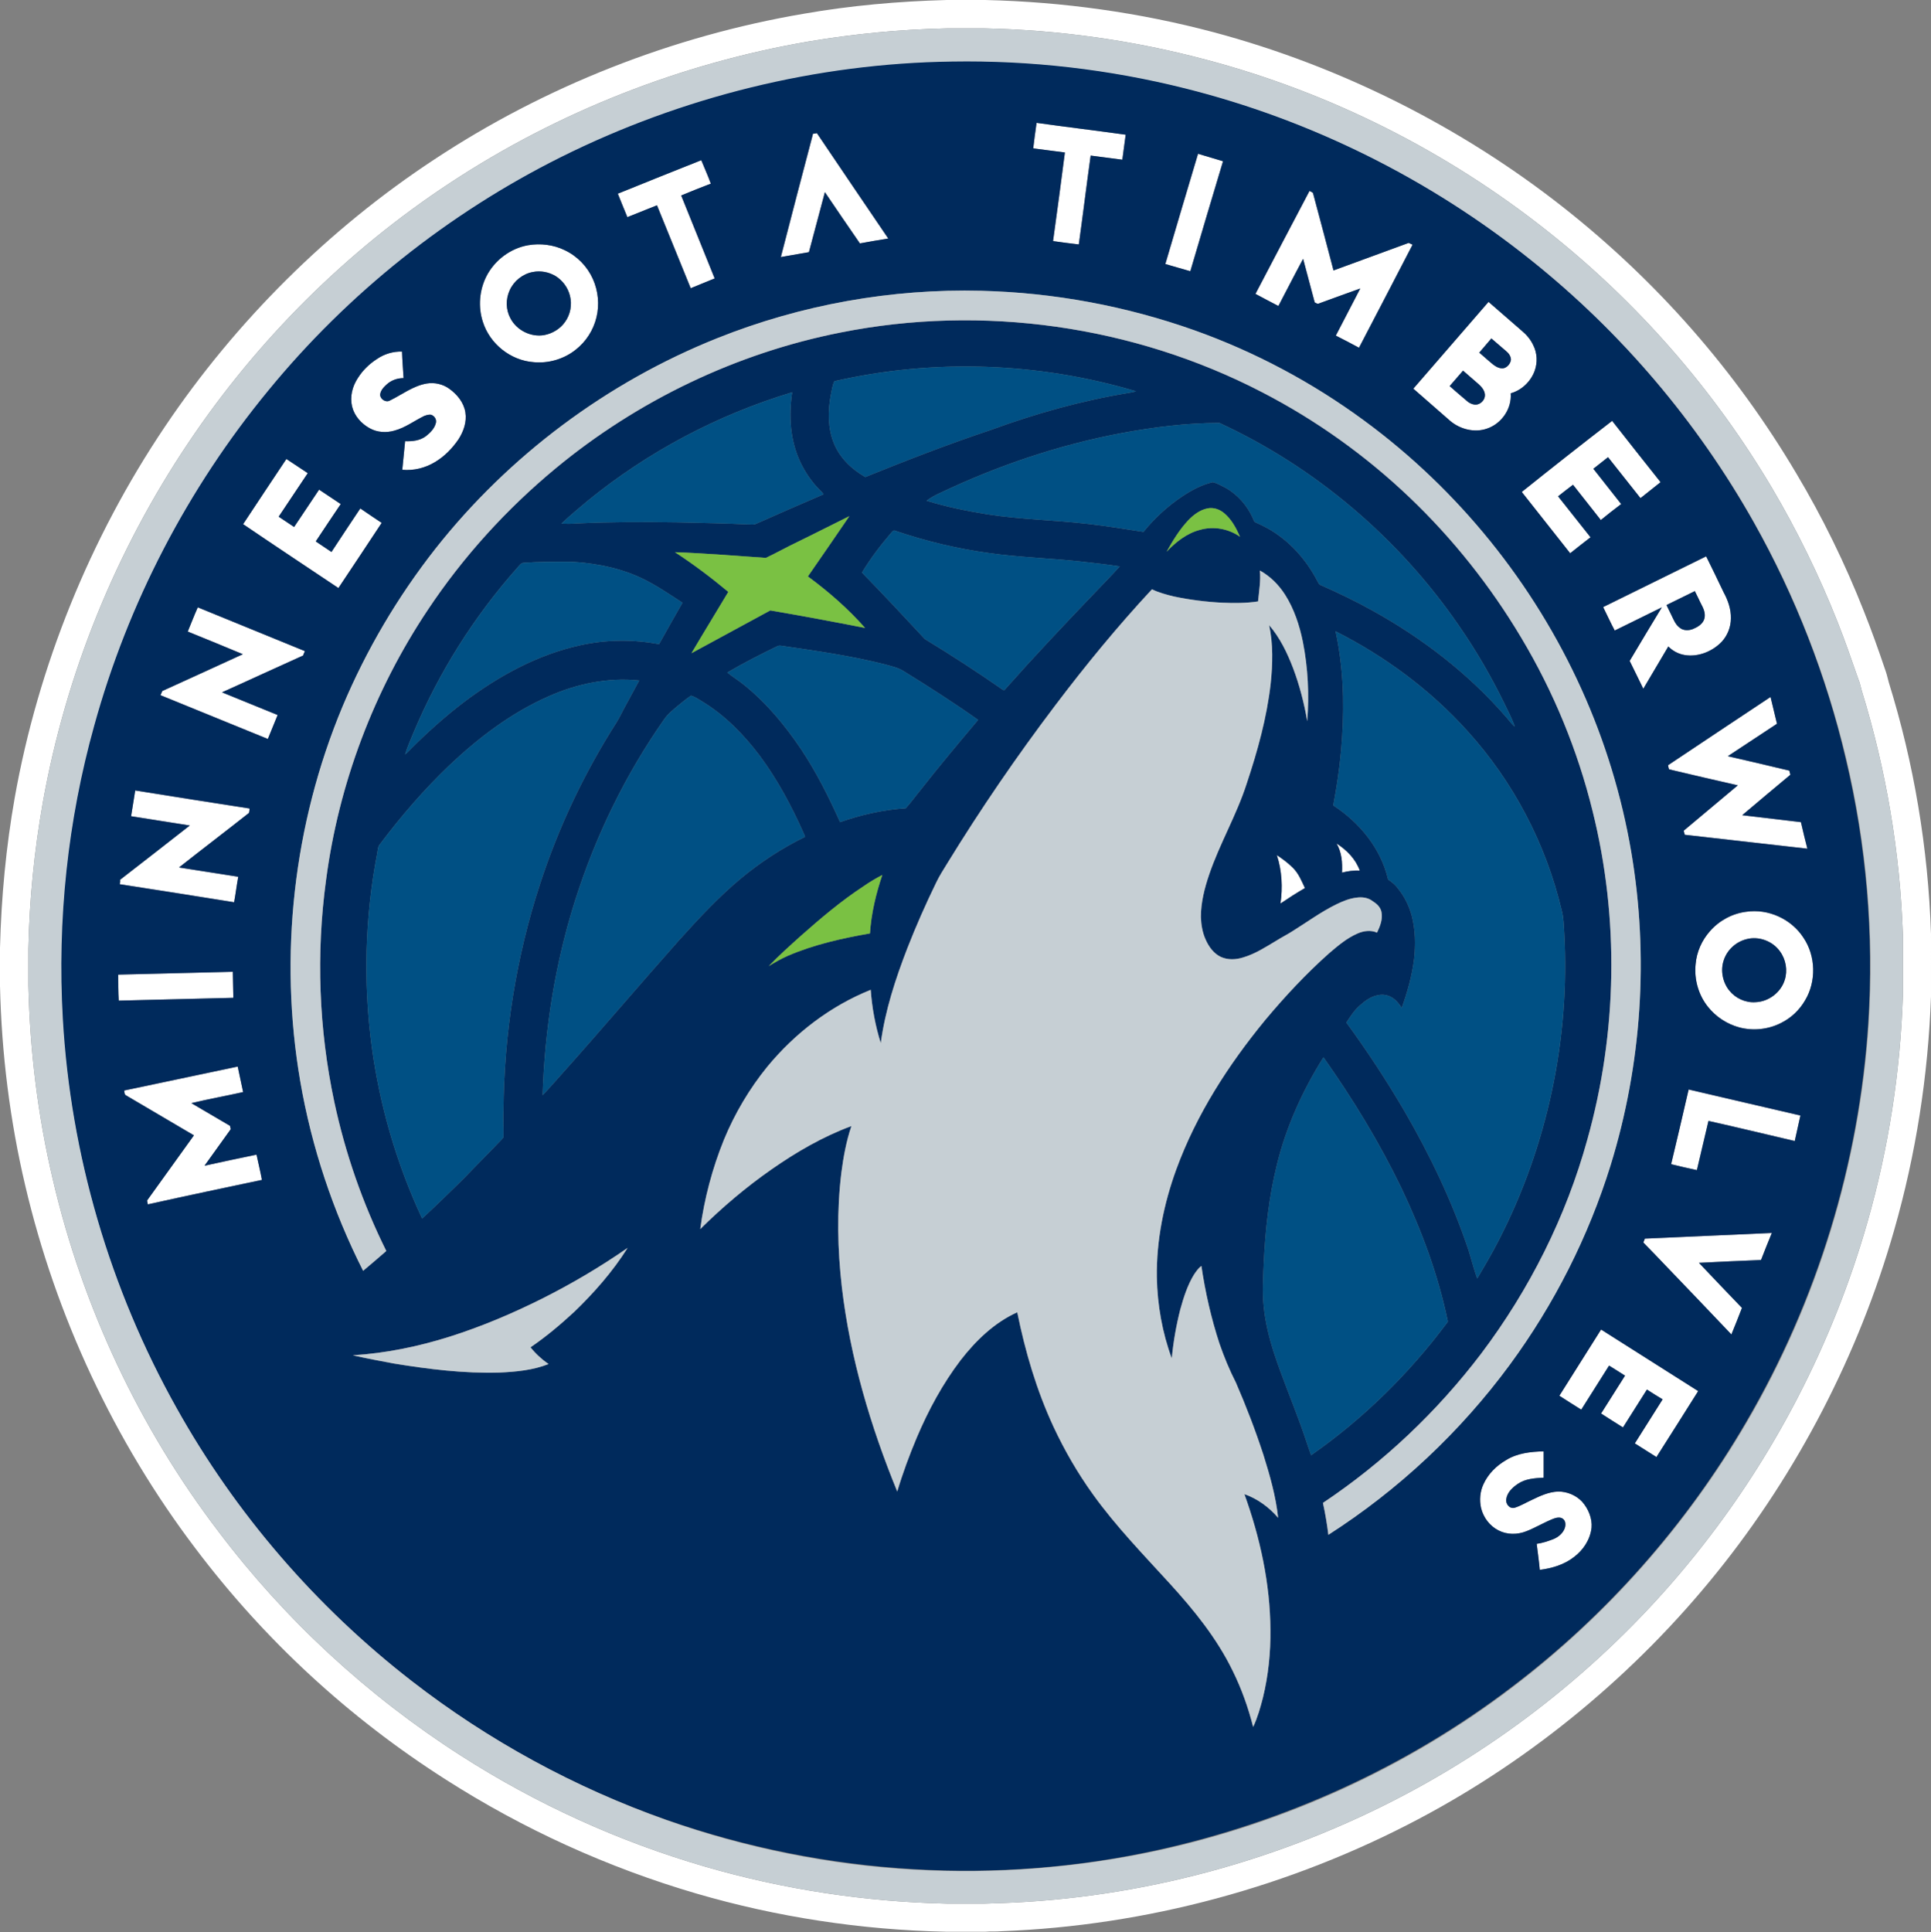 <?xml version="1.0" encoding="utf-8"?>
<!-- Generator: Adobe Illustrator 25.0.0, SVG Export Plug-In . SVG Version: 6.00 Build 0)  -->
<svg version="1.1" id="Layer_1" xmlns="http://www.w3.org/2000/svg" xmlns:xlink="http://www.w3.org/1999/xlink" x="0px" y="0px"
	 viewBox="0 0 749.8 750.1" style="enable-background:new 0 0 749.8 750.1;" xml:space="preserve">
<rect x="0" y="0" width="749.8" height="750.1" fill="#808080" stroke="none"/>
<style type="text/css">
	.st0{fill:#FFFFFF;}
	.st1{fill:#002A5C;}
	.st2{fill:#005084;}
	.st3{fill:#7AC143;}
	.st4{fill:#C6CFD4;}
</style>
<g>
	<path class="st0" d="M733.4,264.9c-0.1-0.3-0.1-0.5-0.2-0.8c-0.3-1.2-0.7-2.8-1.3-4.4c-2.5-7.4-5.2-15-8.2-22.5
		c-7.3-18.5-16.1-36.5-26.2-53.4c-23.5-39.7-53.8-74.3-90.1-103c-40-31.6-87.1-55.2-136.2-68.3C442.6,4.9,412.8,0.7,382.5,0h-0.1
		h-0.1h-14.5h-0.1h-0.1c-18.9,0.5-37.6,2.2-55.3,5.3C261,14,211.4,33.6,168.5,62c-40.9,26.9-77,62.8-104.5,103.7
		c-29,43.1-49.2,92.9-58.3,144.1C2.4,328.5,0.5,348.1,0,368v0.1v0.1v14.4v0.1v0.1c0.6,26.4,3.9,52.5,9.8,77.5
		c11.9,50.8,34.7,99.5,66.1,140.9c26.8,35.5,59.4,65.6,97,89.6c30.3,19.4,63.1,34.3,97.6,44.4c31.2,9.1,63.8,14.1,96.9,14.8h0.1h0.1
		h14.5h0.3h0.3c0.9-0.1,1.9-0.1,3-0.1c1,0,2,0,3.1-0.1c56.2-2.1,112.3-17.2,162.3-43.7c44.2-23.4,84.1-56.5,115.5-95.5
		c31.4-38.9,55.2-84.9,68.9-133c8.4-29.3,13.2-59.8,14.3-90.8v-0.2v-0.2V363v-0.2v-0.2C748.7,329.3,743.2,296.4,733.4,264.9z
		 M738.9,386.5c-1,29.8-5.6,59.5-13.8,88.1c-13.4,46.9-36.3,91.2-66.9,129.2c-30.6,38.1-69,69.8-112.1,92.7
		c-48.4,25.7-102.7,40.5-157.6,42.4c-2.1,0.1-4.2,0.1-6.2,0.2h-14.5c-31.8-0.7-63.5-5.5-94.1-14.4c-33.4-9.7-65.5-24.3-94.8-43.1
		c-36.2-23.2-68.2-52.7-94.1-87C54,554.2,32,507.3,20.5,457.9c-5.8-24.6-8.9-49.9-9.5-75.2v-14.4c0.4-19,2.3-37.9,5.6-56.6
		c8.9-49.9,28.3-97.8,56.6-139.9C99.9,132,134.5,97.5,174.6,71.1c42-27.7,89.9-46.5,139.4-55c17.8-3,35.7-4.7,53.7-5.1h14.5
		c29.1,0.6,58.1,4.7,86.2,12.2c48,12.7,93.3,35.5,132.2,66.3c35,27.6,64.8,61.7,87.5,100c9.8,16.6,18.3,34,25.4,51.9
		c2.9,7.3,5.5,14.8,8.1,22.3c0.6,1.4,0.9,2.9,1.3,4.4c9.5,30.8,14.9,62.8,16,95V386.5z M317.2,51.7c9.2,13.7,18.5,27.3,27.7,40.9
		c-3.7,0.6-7.3,1.2-11,1.9c-4.6-6.6-9.1-13.3-13.6-19.9c-2.1,7.8-4.1,15.5-6.2,23.3c-3.6,0.6-7.3,1.3-10.9,1.9
		c4.1-16,8.3-31.9,12.5-47.9C316.2,51.9,316.7,51.8,317.2,51.7z M647.7,297.1c13.2-8.8,26.5-17.7,39.8-26.5
		c0.8,3.5,1.7,6.9,2.5,10.4c-6.4,4.2-12.7,8.4-19.1,12.6c8,1.8,15.9,3.7,23.9,5.6c0.1,0.6,0.3,1.1,0.4,1.6
		c-6.2,5.2-12.5,10.4-18.7,15.7c7.6,0.9,15.2,1.8,22.8,2.7c0.8,3.4,1.6,6.9,2.5,10.3c-15.9-1.8-31.7-3.6-47.6-5.4
		c-0.2-0.5-0.3-1.1-0.4-1.6c7-5.9,14-11.7,21-17.6c-8.9-2-17.8-4.1-26.7-6.2C647.9,298.2,647.8,297.6,647.7,297.1z M219.2,97.1
		c-4.3-2.1-9.4-2.7-14.1-1.9c-6.9,1.2-13,5.8-16.2,12c-2.8,5.5-3.3,12-1.4,17.8c2.7,8.5,10.7,14.9,19.6,15.6
		c5.8,0.6,11.9-1.2,16.4-4.8c4-3.1,6.9-7.6,8.1-12.6c1.2-4.9,0.7-10.2-1.4-14.9C228,103.4,224.1,99.4,219.2,97.1z M219.4,125
		c-1.9,2.7-4.9,4.5-8.1,5.1c-5.2,0.9-10.7-1.9-13.1-6.5c-1.8-3.3-1.9-7.4-0.3-10.9c1.6-3.6,5.1-6.4,9-7.1c3-0.6,6.1,0,8.7,1.5
		c2.8,1.7,4.9,4.5,5.7,7.7C222.2,118.3,221.5,122.1,219.4,125z M264.5,75.9c4.3,10.7,8.7,21.5,13,32.2c-3.1,1.3-6.2,2.5-9.3,3.8
		c-4.4-10.7-8.7-21.5-13.1-32.2c-3.8,1.5-7.7,3.1-11.5,4.6c-1.2-3-2.5-6-3.7-9.1c10.8-4.4,21.6-8.7,32.4-13c1.2,3,2.6,6,3.7,9.1
		C272.1,72.8,268.3,74.3,264.5,75.9z M76.8,235.8c13.9,5.7,27.7,11.3,41.6,17c-0.2,0.5-0.5,1-0.7,1.7c-10.5,4.7-21,9.6-31.5,14.3
		c7.2,2.9,14.4,5.9,21.6,8.8c-1.3,3.1-2.5,6.2-3.8,9.3c-13.9-5.7-27.8-11.3-41.7-17c0.3-0.6,0.5-1.1,0.7-1.6
		c10.5-4.8,20.9-9.5,31.3-14.3c-7.1-3-14.3-5.9-21.4-8.8C74.2,242.1,75.4,238.9,76.8,235.8z M90.6,387.4
		c-14.8,0.4-29.7,0.7-44.5,1.1c-0.2-3.4-0.2-6.7-0.2-10.1c14.8-0.4,29.7-0.7,44.5-1.1C90.5,380.7,90.5,384,90.6,387.4z M46.5,343.3
		c0.1-0.6,0.2-1.1,0.1-1.7c9.1-7.1,18.1-14,27.1-21.1c-7.6-1.2-15.2-2.4-22.8-3.6c0.5-3.3,1.1-6.7,1.6-10c14.8,2.4,29.6,4.7,44.4,7
		c0,0.6-0.1,1.1-0.2,1.7c-9,7.1-18.2,14.1-27.2,21.2c7.7,1.2,15.4,2.4,23,3.6c-0.6,3.3-1,6.6-1.6,9.9
		C76.1,347.9,61.3,345.6,46.5,343.3z M99.6,448.3c0.7,3.3,1.5,6.5,2.1,9.8c-14.7,3.1-29.4,6.2-44.3,9.5c-0.1-0.5-0.2-1-0.3-1.5
		c6.1-8.4,12.1-16.9,18.2-25.3c-8.8-5.2-17.7-10.4-26.5-15.6c-0.6-0.4-0.4-1.2-0.6-1.8c14.7-3.1,29.4-6.2,44.1-9.3
		c0.7,3.3,1.4,6.6,2.1,9.9c-6.7,1.5-13.4,2.7-20.1,4.3c5,2.9,10,5.9,15,8.8c0.1,0.4,0.2,0.9,0.3,1.3c-3.4,4.7-6.8,9.5-10.2,14.2
		C86.1,451.1,92.9,449.7,99.6,448.3z M627,244.8c6.1-3,12.2-6,18.3-9c-4.2,6.9-8.4,13.9-12.5,20.8c1.8,3.6,3.5,7.2,5.3,10.8
		c3.2-5.5,6.5-10.9,9.7-16.4c1.7,1.7,3.9,2.9,6.3,3.3c5.3,0.9,10.9-1.4,14.5-5.2c2.2-2.4,3.5-5.7,3.5-9c0.1-3.5-1.1-7-2.8-10.1
		c-2.2-4.7-4.5-9.3-6.8-14c-13.3,6.6-26.7,13.1-40,19.7C624,238.7,625.4,241.8,627,244.8z M658.1,229.5c1,1.9,1.8,3.8,2.8,5.7
		c0.9,1.7,1.5,3.7,0.7,5.6c-0.8,1.7-2.5,2.7-4.2,3.4s-3.9,0.7-5.3-0.6c-1.6-1.2-2.3-3.2-3.2-5c-0.6-1.2-1.2-2.5-1.8-3.7
		C650.7,233.1,654.4,231.3,658.1,229.5z M139.9,197.4c2.7,1.9,5.5,3.7,8.3,5.6c-5.6,8.5-11.2,16.9-16.8,25.3
		c-12.4-8.3-24.8-16.5-37-24.8c5.6-8.5,11.2-16.9,16.8-25.3c2.8,1.8,5.5,3.7,8.3,5.5c-3.8,5.6-7.5,11.3-11.3,16.9c2,1.3,4,2.7,6,4
		c3.2-4.8,6.5-9.7,9.7-14.5c2.8,1.9,5.6,3.7,8.4,5.6c-3.2,4.8-6.5,9.6-9.7,14.5c2,1.4,4.1,2.7,6.1,4.1
		C132.4,208.6,136.2,203,139.9,197.4z M180.7,160.1c0.6,3.7-0.7,7.4-2.7,10.5c-2.4,3.5-5.4,6.6-9.1,8.8c-3.8,2.3-8.3,3.4-12.7,3
		c0.4-3.7,0.7-7.4,1.1-11.1c2.8,0.1,5.7-0.2,8-1.9c1.7-1.3,3.3-2.9,3.9-5c0.5-1.5-0.5-3-1.9-3.4c-0.9-0.1-1.8,0.2-2.6,0.5
		c-3.9,1.9-7.4,4.6-11.6,5.7c-3.1,0.9-6.6,0.7-9.5-0.9c-3.3-1.8-6-4.8-6.9-8.5c-0.9-3.8,0.1-7.8,2.3-11.1c1.9-3,4.5-5.5,7.5-7.4
		c2.8-1.9,6.2-2.9,9.6-2.8c0.1,3.4,0.4,6.9,0.6,10.3c-2.4,0-4.7,0.8-6.5,2.4c-1.2,1.1-2.4,2.3-2.6,4c0,1.8,2.2,3.2,3.8,2.3
		c4.7-2.3,9-5.7,14.3-6.6c3-0.5,6.2,0.2,8.7,2C177.5,153.1,180.1,156.3,180.7,160.1z M590.9,191c11.6-9.3,23.3-18.5,35.1-27.6
		c6.2,7.9,12.5,15.9,18.8,23.8c-2.6,2.1-5.2,4.1-7.8,6.2c-4.2-5.3-8.4-10.6-12.6-15.9c-1.9,1.5-3.8,3-5.7,4.5
		c3.6,4.6,7.2,9.1,10.8,13.7c-2.7,2-5.3,4.1-7.9,6.2c-3.6-4.6-7.2-9.1-10.8-13.7c-2,1.5-3.9,3-5.8,4.5c4.2,5.3,8.4,10.6,12.6,15.9
		c-2.7,2.1-5.3,4.1-7.9,6.2C603.4,206.9,597.2,198.9,590.9,191z M621.7,516.2c12.6,8,25.1,15.9,37.7,23.9
		c-5.4,8.6-10.8,17.1-16.2,25.6c-2.8-1.8-5.6-3.5-8.4-5.3c3.6-5.7,7.2-11.4,10.8-17.1c-2-1.2-4.1-2.5-6.1-3.8
		c-3.1,4.9-6.2,9.8-9.3,14.7c-2.9-1.8-5.7-3.6-8.5-5.4c3.1-4.9,6.2-9.8,9.3-14.7c-2-1.3-4.1-2.6-6.2-3.9
		c-3.6,5.7-7.2,11.4-10.8,17.1c-2.9-1.8-5.7-3.6-8.5-5.4C610.9,533.3,616.3,524.8,621.7,516.2z M586.6,152.7
		c4.3-1.2,7.8-4.6,9.3-8.7c1.2-3.3,1-7-0.6-10.1c-1-2.1-2.5-3.9-4.3-5.4c-4.3-3.7-8.6-7.5-13-11.3c-9.7,11.2-19.5,22.5-29.2,33.7
		c4.8,4.2,9.5,8.3,14.3,12.5c3.9,3.3,9.5,4.7,14.3,3C583.1,164.5,587.1,158.6,586.6,152.7z M579.1,131.4c1.9,1.6,3.8,3.3,5.7,4.9
		c1,0.8,1.9,2,1.9,3.4c-0.2,1.4-1.2,2.7-2.6,3.2c-1.5,0.4-3-0.4-4.1-1.2c-1.9-1.5-3.7-3.2-5.6-4.8C576,135,577.6,133.2,579.1,131.4z
		 M572.8,157.1c-1.3-0.1-2.5-0.7-3.4-1.6c-2.2-1.8-4.3-3.7-6.5-5.6c1.7-2,3.5-4,5.2-6c2,1.8,4.1,3.5,6.1,5.3
		c1.2,1.1,2.3,2.4,2.4,4.1C576.7,155.3,574.8,157.2,572.8,157.1z M614.3,583c2.5,2.8,4,6.6,3.7,10.1c-0.5,4.6-3.2,8.7-6.8,11.4
		c-3.8,3-8.6,4.4-13.3,5c-0.3-3.4-0.8-6.7-1.2-10.1c2.2-0.3,4.3-1,6.4-1.8c2-0.8,3.8-2.3,4.5-4.3c0.4-1.2,0.4-2.8-0.7-3.6
		c-1-0.8-2.5-0.5-3.6-0.1c-3.6,1.4-7,3.5-10.6,4.9c-3.5,1.4-7.5,1.4-10.8-0.3c-3.4-1.7-5.9-5-6.8-8.7c-0.7-3.1-0.4-6.4,0.9-9.2
		c1.8-4,5-7.2,8.8-9.4c4.3-2.7,9.6-3.3,14.6-3.4c0,3.4,0,6.8,0,10.2c-3.4,0.2-7.1,0.4-10,2.4c-2.1,1.4-4.1,3.3-4.5,5.8
		c-0.4,1.9,1.2,4,3.2,3.5c2.3-0.7,4.4-2,6.6-3c3.3-1.6,6.7-3.2,10.4-3.3C608.5,579.1,611.9,580.5,614.3,583z M655.7,423
		c14.4,3.4,28.9,6.7,43.4,10.1c-0.7,3.3-1.5,6.6-2.2,9.9c-11.2-2.6-22.3-5.3-33.5-7.8c-1.5,6.3-3,12.7-4.5,19.1
		c-3.4-0.7-6.7-1.5-10-2.3C651.2,442.3,653.5,432.7,655.7,423z M678,354c-5.4,0.7-10.4,3.4-14,7.5c-3.2,3.6-5.2,8.1-5.6,12.9
		c-0.6,5.8,1.1,11.9,4.8,16.5c3.1,3.9,7.4,6.7,12.2,8c5.3,1.4,11.2,0.8,16.1-1.7c3.9-1.9,7.2-5,9.4-8.8c4.4-7.3,4.2-17.2-0.6-24.3
		C695.6,356.8,686.6,352.7,678,354z M693,380.5c-1.5,4.8-6.2,8.4-11.3,8.6c-3.9,0.3-7.8-1.5-10.2-4.5c-2.6-3.2-3.5-7.8-2.2-11.7
		c1.3-4.1,4.8-7.3,9-8.3c4.7-1.2,10,0.8,12.8,4.7C693.5,372.5,694.2,376.8,693,380.5z M638.7,480.9c16.4-0.7,32.9-1.5,49.3-2.2
		c-1.4,3.4-2.8,6.9-4.2,10.5c-8,0.3-16.1,0.7-24.1,1.1c5.6,5.9,11.1,11.7,16.7,17.5c-1.3,3.4-2.7,6.9-4.1,10.3
		C663.7,509,655,500,646.4,491c-2.8-2.9-5.5-5.8-8.3-8.6C638.3,481.9,638.5,481.4,638.7,480.9z M465.2,59.7c3.2,1,6.5,1.9,9.7,2.9
		c-4.3,14.2-8.5,28.5-12.7,42.7c-3.3-0.9-6.5-1.9-9.7-2.8C456.7,88.3,460.9,74,465.2,59.7z M547,94.3c0.5,0.2,1,0.5,1.5,0.7
		c-6.9,13.4-13.9,26.7-20.8,40c-3-1.6-6-3.2-9-4.7c3.1-6.1,6.4-12.2,9.5-18.3c-5.4,1.9-10.7,3.9-16,5.8c-0.6,0.4-1.2-0.2-1.7-0.4
		c-1.5-5.6-3-11.3-4.5-16.9c-3.3,6.1-6.4,12.2-9.6,18.3c-3-1.6-6-3.1-8.9-4.7c7-13.3,13.9-26.6,21-40c0.4,0.4,1.3,0.4,1.4,1.1
		c2.7,10,5.3,19.9,7.9,29.8C527.5,101.4,537.3,97.9,547,94.3z M402.5,47.7c11.5,1.6,23.1,3,34.6,4.6c-0.4,3.2-0.9,6.5-1.3,9.7
		c-4.1-0.5-8.2-1.1-12.3-1.6c-1.6,11.5-3,23-4.6,34.5c-3.3-0.4-6.7-0.8-10-1.3c1.6-11.4,3.1-22.9,4.6-34.4
		c-4.1-0.5-8.2-1.1-12.3-1.6C401.6,54.3,402,51.1,402.5,47.7z M501.9,336.8c2.3,2.2,3.5,5.2,4.8,8c-3.3,1.9-6.4,3.9-9.5,6
		c0.9-6.2,0.6-12.7-1.4-18.8C497.9,333.4,500.1,335,501.9,336.8z M528,338c-2.3-0.1-4.7,0.2-6.9,0.8c0.2-3.9-0.1-7.9-2.1-11.3
		C522.9,330,526.4,333.5,528,338z"/>
	<path class="st1" d="M716.6,294.3c-7.5-32-19.6-62.9-35.7-91.6c-22-39.1-51.6-74-86.7-102c-39.3-31.5-85.5-54.4-134.3-66.6
		c-29.5-7.4-60-10.9-90.4-10.4c-52.7,0.7-105,13.7-152.1,37.2c-43.6,21.8-82.5,52.9-113.4,90.5c-31.3,38-54.5,82.7-67.6,130.1
		c-10.2,37-14.4,75.6-12.2,113.8c3.1,52.9,18.3,105,44.2,151.2c22.9,41,54.2,77.3,91.3,106c29.8,23.2,63.4,41.5,99,54
		c30.9,10.8,63.3,17.3,96,19.2c31.7,1.9,63.6-0.6,94.6-7.4c49.6-10.9,97-32.4,137.5-63.2c36.8-27.8,68-63.1,91.2-103
		c27.5-47.1,43.9-100.5,47.4-154.9C727.6,362.8,724.7,328.1,716.6,294.3z M687.5,270.6c0.8,3.5,1.7,6.9,2.5,10.4
		c-6.4,4.2-12.7,8.4-19.1,12.6c8,1.8,15.9,3.7,23.9,5.6c0.1,0.6,0.3,1.1,0.4,1.6c-6.2,5.2-12.5,10.4-18.7,15.7
		c7.6,0.9,15.2,1.8,22.8,2.7c0.8,3.4,1.6,6.9,2.5,10.3c-15.9-1.8-31.7-3.6-47.6-5.4c-0.2-0.5-0.3-1.1-0.4-1.6c7-5.9,14-11.7,21-17.6
		c-8.9-2-17.8-4.1-26.7-6.2c-0.2-0.5-0.3-1.1-0.4-1.6C660.9,288.3,674.2,279.4,687.5,270.6z M669.3,230c1.7,3.1,2.9,6.6,2.8,10.1
		c0,3.3-1.3,6.6-3.5,9c-3.6,3.8-9.2,6.1-14.5,5.2c-2.4-0.4-4.6-1.6-6.3-3.3c-3.2,5.5-6.5,10.9-9.7,16.4c-1.8-3.6-3.5-7.2-5.3-10.8
		c4.1-6.9,8.3-13.9,12.5-20.8c-6.1,3-12.2,6-18.3,9c-1.6-3-3-6.1-4.5-9.1c13.3-6.6,26.7-13.1,40-19.7
		C664.8,220.7,667.1,225.3,669.3,230z M626,163.4c6.2,7.9,12.5,15.9,18.8,23.8c-2.6,2.1-5.2,4.1-7.8,6.2
		c-4.2-5.3-8.4-10.6-12.6-15.9c-1.9,1.5-3.8,3-5.7,4.5c3.6,4.6,7.2,9.1,10.8,13.7c-2.7,2-5.3,4.1-7.9,6.2
		c-3.6-4.6-7.2-9.1-10.8-13.7c-2,1.5-3.9,3-5.8,4.5c4.2,5.3,8.4,10.6,12.6,15.9c-2.7,2.1-5.3,4.1-7.9,6.2
		c-6.3-7.9-12.5-15.9-18.8-23.8C602.5,181.7,614.2,172.5,626,163.4z M578,117.2c4.4,3.8,8.7,7.6,13,11.3c1.8,1.5,3.3,3.3,4.3,5.4
		c1.6,3.1,1.8,6.8,0.6,10.1c-1.5,4.1-5,7.5-9.3,8.7c0.5,5.9-3.5,11.8-9.2,13.7c-4.8,1.7-10.4,0.3-14.3-3c-4.8-4.2-9.5-8.3-14.3-12.5
		C558.5,139.7,568.3,128.4,578,117.2z M508.5,74.1c0.4,0.4,1.3,0.4,1.4,1.1c2.7,10,5.3,19.9,7.9,29.8c9.7-3.6,19.5-7.1,29.2-10.7
		c0.5,0.2,1,0.5,1.5,0.7c-6.9,13.4-13.9,26.7-20.8,40c-3-1.6-6-3.2-9-4.7c3.1-6.1,6.4-12.2,9.5-18.3c-5.4,1.9-10.7,3.9-16,5.8
		c-0.6,0.4-1.2-0.2-1.7-0.4c-1.5-5.6-3-11.3-4.5-16.9c-3.3,6.1-6.4,12.2-9.6,18.3c-3-1.6-6-3.1-8.9-4.7
		C494.5,100.8,501.4,87.5,508.5,74.1z M465.2,59.7c3.2,1,6.5,1.9,9.7,2.9c-4.3,14.2-8.5,28.5-12.7,42.7c-3.3-0.9-6.5-1.9-9.7-2.8
		C456.7,88.3,460.9,74,465.2,59.7z M402.5,47.7c11.5,1.6,23.1,3,34.6,4.6c-0.4,3.2-0.9,6.5-1.3,9.7c-4.1-0.5-8.2-1.1-12.3-1.6
		c-1.6,11.5-3,23-4.6,34.5c-3.3-0.4-6.7-0.8-10-1.3c1.6-11.4,3.1-22.9,4.6-34.4c-4.1-0.5-8.2-1.1-12.3-1.6
		C401.6,54.3,402,51.1,402.5,47.7z M315.7,51.9c0.5,0,1-0.1,1.5-0.2c9.2,13.7,18.5,27.3,27.7,40.9c-3.7,0.6-7.3,1.2-11,1.9
		c-4.6-6.6-9.1-13.3-13.6-19.9c-2.1,7.8-4.1,15.5-6.2,23.3c-3.6,0.6-7.3,1.3-10.9,1.9C307.3,83.8,311.5,67.9,315.7,51.9z
		 M272.3,62.2c1.2,3,2.6,6,3.7,9.1c-3.9,1.5-7.7,3-11.5,4.6c4.3,10.7,8.7,21.5,13,32.2c-3.1,1.3-6.2,2.5-9.3,3.8
		c-4.4-10.7-8.7-21.5-13.1-32.2c-3.8,1.5-7.7,3.1-11.5,4.6c-1.2-3-2.5-6-3.7-9.1C250.7,70.8,261.5,66.5,272.3,62.2z M188.9,107.2
		c3.2-6.2,9.3-10.8,16.2-12c4.7-0.8,9.8-0.2,14.1,1.9c4.9,2.3,8.8,6.3,11,11.2c2.1,4.7,2.6,10,1.4,14.9c-1.2,5-4.1,9.5-8.1,12.6
		c-4.5,3.6-10.6,5.4-16.4,4.8c-8.9-0.7-16.9-7.1-19.6-15.6C185.6,119.2,186.1,112.7,188.9,107.2z M139,146.7c1.9-3,4.5-5.5,7.5-7.4
		c2.8-1.9,6.2-2.9,9.6-2.8c0.1,3.4,0.4,6.9,0.6,10.3c-2.4,0-4.7,0.8-6.5,2.4c-1.2,1.1-2.4,2.3-2.6,4c0,1.8,2.2,3.2,3.8,2.3
		c4.7-2.3,9-5.7,14.3-6.6c3-0.5,6.2,0.2,8.7,2c3.1,2.2,5.7,5.4,6.3,9.2c0.6,3.7-0.7,7.4-2.7,10.5c-2.4,3.5-5.4,6.6-9.1,8.8
		c-3.8,2.3-8.3,3.4-12.7,3c0.4-3.7,0.7-7.4,1.1-11.1c2.8,0.1,5.7-0.2,8-1.9c1.7-1.3,3.3-2.9,3.9-5c0.5-1.5-0.5-3-1.9-3.4
		c-0.9-0.1-1.8,0.2-2.6,0.5c-3.9,1.9-7.4,4.6-11.6,5.7c-3.1,0.9-6.6,0.7-9.5-0.9c-3.3-1.8-6-4.8-6.9-8.5
		C135.8,154,136.8,150,139,146.7z M111.2,178.2c2.8,1.8,5.5,3.7,8.3,5.5c-3.8,5.6-7.5,11.3-11.3,16.9c2,1.3,4,2.7,6,4
		c3.2-4.8,6.5-9.7,9.7-14.5c2.8,1.9,5.6,3.7,8.4,5.6c-3.2,4.8-6.5,9.6-9.7,14.5c2,1.4,4.1,2.7,6.1,4.1c3.7-5.7,7.5-11.3,11.2-16.9
		c2.7,1.9,5.5,3.7,8.3,5.6c-5.6,8.5-11.2,16.9-16.8,25.3c-12.4-8.3-24.8-16.5-37-24.8C100,195,105.6,186.6,111.2,178.2z M46.6,341.6
		c9.1-7.1,18.1-14,27.1-21.1c-7.6-1.2-15.2-2.4-22.8-3.6c0.5-3.3,1.1-6.7,1.6-10c14.8,2.4,29.6,4.7,44.4,7c0,0.6-0.1,1.1-0.2,1.7
		c-9,7.1-18.2,14.1-27.2,21.2c7.7,1.2,15.4,2.4,23,3.6c-0.6,3.3-1,6.6-1.6,9.9c-14.8-2.4-29.6-4.7-44.4-7
		C46.6,342.7,46.7,342.2,46.6,341.6z M45.9,378.4c14.8-0.4,29.7-0.7,44.5-1.1c0.1,3.4,0.1,6.7,0.2,10.1c-14.8,0.4-29.7,0.7-44.5,1.1
		C45.9,385.1,45.9,381.8,45.9,378.4z M57.4,467.6c-0.1-0.5-0.2-1-0.3-1.5c6.1-8.4,12.1-16.9,18.2-25.3c-8.8-5.2-17.7-10.4-26.5-15.6
		c-0.6-0.4-0.4-1.2-0.6-1.8c14.7-3.1,29.4-6.2,44.1-9.3c0.7,3.3,1.4,6.6,2.1,9.9c-6.7,1.5-13.4,2.7-20.1,4.3c5,2.9,10,5.9,15,8.8
		c0.1,0.4,0.2,0.9,0.3,1.3c-3.4,4.7-6.8,9.5-10.2,14.2c6.7-1.5,13.5-2.9,20.2-4.3c0.7,3.3,1.5,6.5,2.1,9.8
		C87,461.2,72.3,464.3,57.4,467.6z M104,286.9c-13.9-5.7-27.8-11.3-41.7-17c0.3-0.6,0.5-1.1,0.7-1.6c10.5-4.8,20.9-9.5,31.3-14.3
		c-7.1-3-14.3-5.9-21.4-8.8c1.3-3.1,2.5-6.3,3.9-9.4c13.9,5.7,27.7,11.3,41.6,17c-0.2,0.5-0.5,1-0.7,1.7c-10.5,4.7-21,9.6-31.5,14.3
		c7.2,2.9,14.4,5.9,21.6,8.8C106.5,280.7,105.3,283.8,104,286.9z M222.9,509.4c-5.3,4.9-10.9,9.6-16.9,13.7c2,2.5,4.4,4.7,7,6.5
		c-6.1,2.4-12.6,3-19.1,3.3c-13.7,0.4-27.4-1.3-40.9-3.5c-5.4-1-10.7-2-16-3.2c12.8-0.8,25.5-3.4,37.8-7.3s24.3-9,35.9-14.8
		c11.5-5.8,22.5-12.3,33-19.6C237.9,493.7,230.7,501.9,222.9,509.4z M310.9,179.7c1.7,3.5,3.9,6.8,6.5,9.6c0.8,0.9,1.7,1.6,2.4,2.6
		c-8.8,3.8-17.6,7.6-26.3,11.5c-0.9,0.4-1.9,0.2-2.8,0.2c-9.2-0.4-18.4-0.6-27.6-0.8c-12.9-0.2-25.7-0.2-38.6,0.4
		c-2.2,0.2-4.3,0.2-6.5,0.1c3.2-3.1,6.7-5.9,10.1-8.8c23.4-19.1,50.6-33.5,79.5-42.2C306.2,161.5,306.8,171.2,310.9,179.7z
		 M548.2,355.6c-1-3.7-2.7-7.3-5.1-10.3c-1.1-1.6-2.5-2.8-4.1-3.8c-2.7-12-11.1-22.2-21.3-28.8c2.7-14,4.1-28.2,3.8-42.4
		c-0.2-8.4-1.1-16.9-2.9-25.2c19.2,9.7,36.8,22.7,51.2,38.7c17.8,19.6,30.5,43.8,36.6,69.6c0.8,2.9,0.8,5.9,1,8.9
		c2.3,41-6.6,82.7-25.4,119.2c-2.6,5.1-5.5,10-8.4,14.9c-1.3-3.6-2.2-7.3-3.4-11.1c-6.3-18.8-14.9-36.8-24.9-54
		c-6.9-11.8-14.4-23.2-22.5-34.3c1.6-2.4,3.1-4.8,5.2-6.6c2-1.8,4.3-3.5,7-4c2.1-0.5,4.4,0,6.1,1.3c1.3,0.9,2.3,2.3,3.2,3.6
		c2.2-6.1,4-12.5,4.8-19C549.7,366.7,549.6,361,548.2,355.6z M519,327.5c3.9,2.5,7.4,6,9,10.5c-2.3-0.1-4.7,0.2-6.9,0.8
		C521.3,334.9,521,330.9,519,327.5z M584.4,277.9c-14.4-16.5-32.1-30.1-51.2-40.7c-6.6-3.7-13.5-7-20.5-10.1
		c-0.6-0.2-0.8-0.9-1.1-1.4c-4.4-8.5-11-15.9-19.4-20.6c-1.5-0.8-3.1-1.6-4.7-2.3c-0.6-0.2-0.7-1-1-1.6c-2.2-4.9-5.9-9.2-10.6-11.8
		c-1.6-0.8-3.2-1.8-5-2.2c-4.3,1-8.2,3.1-11.8,5.5c-5.7,3.8-10.8,8.5-15.1,13.8c-7.2-1.1-14.4-2.3-21.6-3.1
		c-12.9-1.5-26-1.7-38.9-3.7c-8-1.3-16-2.9-23.7-5.3c1.6-1.2,3.4-2.2,5.2-3c22.5-10.7,46.2-18.7,70.7-23.3
		c12.5-2.3,25.1-3.9,37.8-3.9c37.3,17.2,69.7,44.8,93,78.7c6.6,9.5,12.4,19.5,17.5,29.9c1.5,3.1,3.1,6.1,4.2,9.3
		C586.7,280.9,585.7,279.3,584.4,277.9z M481.5,208.4c-4.4-3.1-10.2-4.2-15.5-2.7c-5.1,1.3-9.4,4.7-13,8.5c2.4-4.3,5-8.6,8.4-12.2
		c2-2.1,4.5-4,7.4-4.6c2.3-0.5,4.7,0.3,6.5,1.8C478.2,201.6,480,205,481.5,208.4z M326.2,319.2c-4.4-9.8-9.2-19.4-15.2-28.4
		c-6.2-9.2-13.4-17.9-22.1-24.9c-2.1-1.7-4.4-3.1-6.5-4.8c6.3-3.7,12.8-7,19.4-10.2c0.7-0.4,1.5-0.2,2.2-0.1
		c13.1,1.9,26.2,3.8,39.1,7c2.7,0.8,5.6,1.3,8,2.9c9.7,6,19.4,12.2,28.7,18.8c-7.6,9-15.2,18.1-22.5,27.4c-1.9,2.3-3.6,4.7-5.6,6.9
		C343,314.4,334.4,316.3,326.2,319.2z M342.6,339.7c-2.5,7.4-4.3,15-4.8,22.7c-10.8,1.9-21.7,4.3-31.9,8.7c-2.5,1.1-5,2.5-7.4,4
		c3.9-4.1,8.2-7.9,12.4-11.7c7.8-6.9,15.7-13.6,24.4-19.3C337.6,342.5,340.1,341,342.6,339.7z M359.1,248.1
		c-8.1-8.7-16.1-17.3-24.4-25.8c3.3-5.5,7.2-10.6,11.4-15.5c0.4-0.5,0.9-1.1,1.6-0.7c11.8,4,23.9,6.9,36.2,8.6
		c11.9,1.7,23.9,2,35.8,3.3c5,0.6,10.1,1.1,15.1,1.9c-3.4,3.8-7,7.4-10.4,11c-11.6,12.1-23,24.2-34.1,36.7c-0.3,0.6-0.9,0.3-1.2,0
		C379.3,260.8,369.3,254.3,359.1,248.1z M437.9,152.6c-18.1,3-35.9,8-53.1,14.3c-16.5,5.5-32.7,11.8-48.8,18.3
		c-5.3-3-9.9-7.4-12.2-13.1c-2.4-5.9-2.4-12.6-1.2-18.8c0.4-1.8,0.6-3.7,1.4-5.3c38.4-8.8,79.2-7.4,117.1,3.9
		C440,152.3,439,152.4,437.9,152.6z M329.8,200.4c-5.3,7.8-10.7,15.6-16.1,23.4c8,5.9,15.6,12.5,22.2,20
		c-12.2-2.4-24.5-4.7-36.8-6.8c-10.2,5.5-20.4,11.1-30.6,16.6c4.7-8,9.6-15.9,14.3-23.8c-6.6-5.5-13.5-10.7-20.7-15.4
		c11.8,0.4,23.5,1.4,35.3,2.2c4.2-2,8.3-4.3,12.5-6.3C316.5,207.1,323.1,203.7,329.8,200.4z M220,218.1c4.6,0,9.1,0.6,13.5,1.4
		c5.3,1,10.6,2.6,15.5,4.9c5.7,2.7,10.9,6.3,16,9.6c-3,5.3-6.1,10.7-9.1,16.1c-10-1.9-20.5-1.8-30.5,0.4
		c-16.6,3.6-31.9,12-45.4,22.2c-7.2,5.5-13.9,11.5-20.2,17.8c-0.8,0.8-1.6,1.7-2.5,2.4c0.9-3,2.2-5.9,3.4-8.8
		c9.8-23.2,23.4-44.8,40.1-63.6c0.8-0.8,1.4-2,2.6-2C208.9,218.1,214.5,218.1,220,218.1z M174.3,297.3
		c11.4-10.8,24.1-20.5,38.6-26.9c11-4.9,23.2-7.5,35.3-6.2c-1.7,3.2-3.5,6.4-5.2,9.6c-1.2,2.1-2.2,4.4-3.5,6.5
		c-12.6,19.7-22.7,41-29.9,63.2c-9.2,28.2-13.9,58-14.1,87.7c-0.2,3.3,0.1,6.6,0,10.1c0,0.4-0.4,0.7-0.6,1
		c-3.7,3.8-7.4,7.7-11.1,11.4c-4.1,4.4-8.5,8.5-12.8,12.7c-2.3,2.2-4.7,4.5-7.1,6.7c-9.9-21.2-16.5-43.8-19.6-67
		c-3.3-24.9-2.6-50.3,2.2-75c0.2-1.1,0.2-2.4,1-3.3C155.6,317,164.5,306.7,174.3,297.3z M218.3,416.8c-2.5,2.8-5,5.7-7.6,8.4
		c0.8-25.7,4.9-51.4,12.7-75.9c7.9-24.8,19.4-48.5,34.4-69.9c1.4-2.1,3.4-3.7,5.3-5.3c1.7-1.4,3.4-2.8,5.2-4
		c1.6,0.4,2.9,1.4,4.3,2.2c8.9,5.4,16.2,12.9,22.4,21.1c6.9,9.3,12.4,19.6,17.1,30.2c0.2,0.4,0.4,0.9,0.5,1.3
		c-9,4.4-17.4,9.9-25.1,16.3c-8.6,7.2-16.2,15.4-23.7,23.7C248.5,382.1,233.6,399.7,218.3,416.8z M483.2,580.1
		c6.1,16.9,10,34.7,10.1,52.7c0.1,8.8-0.8,17.7-2.9,26.3c-1,3.9-2.1,7.8-3.8,11.4c-1.9-7.5-4.5-14.8-7.9-21.7
		c-6.1-12.6-15-23.6-24.4-33.9c-10.3-11.3-21-22.3-29.9-34.7c-5.9-8.2-11-17-15.3-26.2c-6.6-14.2-11-29.2-14.1-44.5
		c-8.9,4-16.1,11-22,18.6c-7,9.2-12.5,19.4-17,30c-2.9,6.9-5.5,13.9-7.6,21c-10.4-25.4-18.3-52-21.5-79.3c-1.7-14.8-2-29.7-0.2-44.5
		c0.8-6.1,1.9-12.2,3.9-18.1c-11.1,4.1-21.4,10.1-31,16.8c-9.9,6.9-19.1,14.7-27.7,23.2c1.6-11.9,4.7-23.6,9.2-34.7
		c4.2-10.2,9.9-19.8,16.8-28.3c10.7-13,24.5-23.6,40.2-29.9c0.5,7,1.8,14,3.9,20.7c1.7-12.7,5.7-24.9,10.3-36.8
		c3.4-8.7,7.2-17.3,11.3-25.7c1.2-2.5,2.7-4.8,4.1-7.1c13-21.2,27.1-41.8,42.1-61.6c11.8-15.6,24.2-30.7,37.5-45
		c2.7,1.3,5.7,2.1,8.6,2.8c6.2,1.3,12.5,2.1,18.8,2.4c4.6,0.2,9.2,0.2,13.8-0.5c0.4-4.1,1.1-8.1,0.7-12c4,2.2,7.3,5.5,9.8,9.4
		c3.5,5.5,5.6,11.9,6.9,18.3c2,10.1,2.5,20.5,1.7,30.8c-1.2-7-3-14-5.5-20.6c-2.3-6-5.1-11.8-9.3-16.7c1.6,7.4,1.4,15.1,0.6,22.7
		c-1.5,13.3-5.1,26.2-9.3,38.8c-3.9,12.2-10.5,23.3-14.6,35.4c-1.8,5.3-3.2,10.8-3.2,16.4c0.1,3,0.6,6.1,1.9,8.9
		c1.2,2.7,3.1,5.3,5.8,6.6c2.8,1.3,6,1.1,8.8,0.2c4.7-1.4,8.8-4.1,13-6.6c1.9-1.2,3.9-2.2,5.8-3.4c5.8-3.6,11.2-7.6,17.3-10.6
		c2.5-1.2,5.1-2.3,7.9-2.6c2.1-0.3,4.4,0,6.1,1.3c1.6,1,3.1,2.3,3.5,4.2c0.6,2.8-0.5,5.6-1.7,8.1c-2.4-1.1-5.2-0.7-7.5,0.3
		c-4.2,1.8-7.7,4.8-11.1,7.7c-8.9,7.9-17.1,16.7-24.8,25.9c-14.3,17.4-26.7,36.6-34.5,57.9c-4.9,13.4-7.8,27.7-7.6,42
		c0.2,10.7,2.1,21.5,5.8,31.5c0.6-6.4,1.7-12.7,3.3-19c1.3-4.7,2.8-9.4,5.3-13.5c0.8-1.2,1.7-2.5,2.9-3.4c1.5,10.2,3.8,20.3,7,30.1
		c1.8,5.2,3.9,10.3,6.4,15.2c4,9.2,7.6,18.6,10.7,28.1c2.5,8,4.8,16,5.7,24.4C492.8,585.2,488.3,581.9,483.2,580.1z M495.8,332
		c2.1,1.4,4.3,3,6.1,4.8c2.3,2.2,3.5,5.2,4.8,8c-3.3,1.9-6.4,3.9-9.5,6C498.1,344.6,497.8,338.1,495.8,332z M505.1,553.4
		c-3.4-9.4-7.3-18.6-10.4-28.1c-1.9-5.9-3.4-11.9-4-18.1c-0.6-5.6-0.2-11.1,0-16.7c0.6-12.8,2-25.7,5.1-38.2
		c3.6-14.8,10-28.9,18.1-41.8c11.4,16.1,21.7,33,30.3,50.8c7.8,16.4,14.2,33.5,17.9,51.3c0.2,0.4,0,0.9-0.3,1.1
		c-14.7,19.7-32.5,37.2-52.7,51.3C507.7,561.1,506.5,557.2,505.1,553.4z M515.8,595.9c-0.5-4.1-1.2-8.3-2.1-12.4
		c23.5-15.7,44.3-35.4,61.4-57.9c18.8-24.9,33-53.2,41.3-83.3c11.6-41.4,12.4-85.7,2-127.4c-5.8-23.6-15.2-46.4-27.7-67.3
		c-11.9-20-26.6-38.5-43.4-54.5c-17-16.2-36.3-30-57.2-40.8c-49.9-25.9-108.6-34.2-163.7-23.2c-40.5,8-78.8,26.4-110.6,52.7
		c-19.1,15.8-36,34.4-49.7,55c-20.9,31.3-34.6,67.5-39.5,104.9c-3.9,28.6-2.8,57.9,3.2,86.1c4.3,20.1,11.1,39.6,20.2,57.9
		c-3,2.6-6,5.2-9,7.7c-11.7-23.1-20-48-24.4-73.5c-8.4-48.8-2.7-99.9,16.4-145.6c9.2-21.9,21.4-42.6,36.1-61.3
		c28.5-36.1,66.6-64.6,109.4-81.7c32.5-13,67.6-19.3,102.6-18.4c28.1,0.7,56.1,5.9,82.6,15.3c23.6,8.4,45.9,20.3,66,35.1
		c36.5,26.8,65.8,63.1,84.4,104.3c9.1,20.1,15.6,41.4,19.3,63.1c6.9,40.5,4.1,82.5-8,121.7c-8.6,27.7-21.9,54-39.1,77.4
		C567.1,555.9,543.1,578.4,515.8,595.9z M618,593.1c-0.5,4.6-3.2,8.7-6.8,11.4c-3.8,3-8.6,4.4-13.3,5c-0.3-3.4-0.8-6.7-1.2-10.1
		c2.2-0.3,4.3-1,6.4-1.8c2-0.8,3.8-2.3,4.5-4.3c0.4-1.2,0.4-2.8-0.7-3.6c-1-0.8-2.5-0.5-3.6-0.1c-3.6,1.4-7,3.5-10.6,4.9
		c-3.5,1.4-7.5,1.4-10.8-0.3c-3.4-1.7-5.9-5-6.8-8.7c-0.7-3.1-0.4-6.4,0.9-9.2c1.8-4,5-7.2,8.8-9.4c4.3-2.7,9.6-3.3,14.6-3.4
		c0,3.4,0,6.8,0,10.2c-3.4,0.2-7.1,0.4-10,2.4c-2.1,1.4-4.1,3.3-4.5,5.8c-0.4,1.9,1.2,4,3.2,3.5c2.3-0.7,4.4-2,6.6-3
		c3.3-1.6,6.7-3.2,10.4-3.3c3.4,0,6.8,1.4,9.2,3.9C616.8,585.8,618.3,589.6,618,593.1z M643.2,565.7c-2.8-1.8-5.6-3.5-8.4-5.3
		c3.6-5.7,7.2-11.4,10.8-17.1c-2-1.2-4.1-2.5-6.1-3.8c-3.1,4.9-6.2,9.8-9.3,14.7c-2.9-1.8-5.7-3.6-8.5-5.4c3.1-4.9,6.2-9.8,9.3-14.7
		c-2-1.3-4.1-2.6-6.2-3.9c-3.6,5.7-7.2,11.4-10.8,17.1c-2.9-1.8-5.7-3.6-8.5-5.4c5.4-8.6,10.8-17.1,16.2-25.7
		c12.6,8,25.1,15.9,37.7,23.9C654,548.7,648.6,557.2,643.2,565.7z M683.8,489.2c-8,0.3-16.1,0.7-24.1,1.1
		c5.6,5.9,11.1,11.7,16.7,17.5c-1.3,3.4-2.7,6.9-4.1,10.3C663.7,509,655,500,646.4,491c-2.8-2.9-5.5-5.8-8.3-8.6
		c0.2-0.5,0.4-1,0.6-1.5c16.4-0.7,32.9-1.5,49.3-2.2C686.6,482.1,685.2,485.6,683.8,489.2z M696.9,443c-11.2-2.6-22.3-5.3-33.5-7.8
		c-1.5,6.3-3,12.7-4.5,19.1c-3.4-0.7-6.7-1.5-10-2.3c2.3-9.7,4.6-19.3,6.8-29c14.4,3.4,28.9,6.7,43.4,10.1
		C698.4,436.4,697.6,439.7,696.9,443z M700.9,388.4c-2.2,3.8-5.5,6.9-9.4,8.8c-4.9,2.5-10.8,3.1-16.1,1.7c-4.8-1.3-9.1-4.1-12.2-8
		c-3.7-4.6-5.4-10.7-4.8-16.5c0.4-4.8,2.4-9.3,5.6-12.9c3.6-4.1,8.6-6.8,14-7.5c8.6-1.3,17.6,2.8,22.3,10.1
		C705.1,371.2,705.3,381.1,700.9,388.4z M648.9,238.6c-0.6-1.2-1.2-2.5-1.8-3.7c3.6-1.8,7.3-3.6,11-5.4c1,1.9,1.8,3.8,2.8,5.7
		c0.9,1.7,1.5,3.7,0.7,5.6c-0.8,1.7-2.5,2.7-4.2,3.4s-3.9,0.7-5.3-0.6C650.5,242.4,649.8,240.4,648.9,238.6z M580,141.7
		c-1.9-1.5-3.7-3.2-5.6-4.8c1.6-1.9,3.2-3.7,4.7-5.5c1.9,1.6,3.8,3.3,5.7,4.9c1,0.8,1.9,2,1.9,3.4c-0.2,1.4-1.2,2.7-2.6,3.2
		C582.6,143.3,581.1,142.5,580,141.7z M569.4,155.5c-2.2-1.8-4.3-3.7-6.5-5.6c1.7-2,3.5-4,5.2-6c2,1.8,4.1,3.5,6.1,5.3
		c1.2,1.1,2.3,2.4,2.4,4.1c0.1,2-1.8,3.9-3.8,3.8C571.5,157,570.3,156.4,569.4,155.5z M198.2,123.6c-1.8-3.3-1.9-7.4-0.3-10.9
		c1.6-3.6,5.1-6.4,9-7.1c3-0.6,6.1,0,8.7,1.5c2.8,1.7,4.9,4.5,5.7,7.7c0.9,3.5,0.2,7.3-1.9,10.2c-1.9,2.7-4.9,4.5-8.1,5.1
		C206.1,131,200.6,128.2,198.2,123.6z M691.1,369.3c2.4,3.2,3.1,7.5,1.9,11.2c-1.5,4.8-6.2,8.4-11.3,8.6c-3.9,0.3-7.8-1.5-10.2-4.5
		c-2.6-3.2-3.5-7.8-2.2-11.7c1.3-4.1,4.8-7.3,9-8.3C683,363.4,688.3,365.4,691.1,369.3z"/>
	<path class="st2" d="M312.1,323.6c0.2,0.4,0.4,0.9,0.5,1.3c-9,4.4-17.4,9.9-25.1,16.3c-8.6,7.2-16.2,15.4-23.7,23.7
		c-15.3,17.2-30.2,34.8-45.5,51.9c-2.5,2.8-5,5.7-7.6,8.4c0.8-25.7,4.9-51.4,12.7-75.9c7.9-24.8,19.4-48.5,34.4-69.9
		c1.4-2.1,3.4-3.7,5.3-5.3c1.7-1.4,3.4-2.8,5.2-4c1.6,0.4,2.9,1.4,4.3,2.2c8.9,5.4,16.2,12.9,22.4,21.1
		C301.9,302.7,307.4,313,312.1,323.6z M159.8,290.5c6.3-6.3,13-12.3,20.2-17.8c13.5-10.2,28.8-18.6,45.4-22.2
		c10-2.2,20.5-2.3,30.5-0.4c3-5.4,6.1-10.8,9.1-16.1c-5.1-3.3-10.3-6.9-16-9.6c-4.9-2.3-10.2-3.9-15.5-4.9
		c-4.4-0.8-8.9-1.4-13.5-1.4c-5.5,0-11.1,0-16.6,0.4c-1.2,0-1.8,1.2-2.6,2c-16.7,18.8-30.3,40.4-40.1,63.6c-1.2,2.9-2.5,5.8-3.4,8.8
		C158.2,292.2,159,291.3,159.8,290.5z M209.6,343.5c7.2-22.2,17.3-43.5,29.9-63.2c1.3-2.1,2.3-4.4,3.5-6.5c1.7-3.2,3.5-6.4,5.2-9.6
		c-12.1-1.3-24.3,1.3-35.3,6.2c-14.5,6.4-27.2,16.1-38.6,26.9c-9.8,9.4-18.7,19.7-26.8,30.5c-0.8,0.9-0.8,2.2-1,3.3
		c-4.8,24.7-5.5,50.1-2.2,75c3.1,23.2,9.7,45.8,19.6,67c2.4-2.2,4.8-4.5,7.1-6.7c4.3-4.2,8.7-8.3,12.8-12.7
		c3.7-3.7,7.4-7.6,11.1-11.4c0.2-0.3,0.6-0.6,0.6-1c0.1-3.5-0.2-6.8,0-10.1C195.7,401.5,200.4,371.7,209.6,343.5z M224.5,203.2
		c12.9-0.6,25.7-0.6,38.6-0.4c9.2,0.2,18.4,0.4,27.6,0.8c0.9,0,1.9,0.2,2.8-0.2c8.7-3.9,17.5-7.7,26.3-11.5c-0.7-1-1.6-1.7-2.4-2.6
		c-2.6-2.8-4.8-6.1-6.5-9.6c-4.1-8.5-4.7-18.2-3.3-27.4c-28.9,8.7-56.1,23.1-79.5,42.2c-3.4,2.9-6.9,5.7-10.1,8.8
		C220.2,203.4,222.3,203.4,224.5,203.2z M343.1,257.8c-12.9-3.2-26-5.1-39.1-7c-0.7-0.1-1.5-0.3-2.2,0.1
		c-6.6,3.2-13.1,6.5-19.4,10.2c2.1,1.7,4.4,3.1,6.5,4.8c8.7,7,15.9,15.7,22.1,24.9c6,9,10.8,18.6,15.2,28.4
		c8.2-2.9,16.8-4.8,25.5-5.4c2-2.2,3.7-4.6,5.6-6.9c7.3-9.3,14.9-18.4,22.5-27.4c-9.3-6.6-19-12.8-28.7-18.8
		C348.7,259.1,345.8,258.6,343.1,257.8z M607.4,362.3c-0.2-3-0.2-6-1-8.9c-6.1-25.8-18.8-50-36.6-69.6c-14.4-16-32-29-51.2-38.7
		c1.8,8.3,2.7,16.8,2.9,25.2c0.3,14.2-1.1,28.4-3.8,42.4c10.2,6.6,18.6,16.8,21.3,28.8c1.6,1,3,2.2,4.1,3.8c2.4,3,4.1,6.6,5.1,10.3
		c1.4,5.4,1.5,11.1,0.9,16.7c-0.8,6.5-2.6,12.9-4.8,19c-0.9-1.3-1.9-2.7-3.2-3.6c-1.7-1.3-4-1.8-6.1-1.3c-2.7,0.5-5,2.2-7,4
		c-2.1,1.8-3.6,4.2-5.2,6.6c8.1,11.1,15.6,22.5,22.5,34.3c10,17.2,18.6,35.2,24.9,54c1.2,3.8,2.1,7.5,3.4,11.1
		c2.9-4.9,5.8-9.8,8.4-14.9C600.8,445,609.7,403.3,607.4,362.3z M511.6,225.7c0.3,0.5,0.5,1.2,1.1,1.4c7,3.1,13.9,6.4,20.5,10.1
		c19.1,10.6,36.8,24.2,51.2,40.7c1.3,1.4,2.3,3,3.8,4.2c-1.1-3.2-2.7-6.2-4.2-9.3c-5.1-10.4-10.9-20.4-17.5-29.9
		c-23.3-33.9-55.7-61.5-93-78.7c-12.7,0-25.3,1.6-37.8,3.9c-24.5,4.6-48.2,12.6-70.7,23.3c-1.8,0.8-3.6,1.8-5.2,3
		c7.7,2.4,15.7,4,23.7,5.3c12.9,2,26,2.2,38.9,3.7c7.2,0.8,14.4,2,21.6,3.1c4.3-5.3,9.4-10,15.1-13.8c3.6-2.4,7.5-4.5,11.8-5.5
		c1.8,0.4,3.4,1.4,5,2.2c4.7,2.6,8.4,6.9,10.6,11.8c0.3,0.6,0.4,1.4,1,1.6c1.6,0.7,3.2,1.5,4.7,2.3
		C500.6,209.8,507.2,217.2,511.6,225.7z M544.2,461.3c-8.6-17.8-18.9-34.7-30.3-50.8c-8.1,12.9-14.5,27-18.1,41.8
		c-3.1,12.5-4.5,25.4-5.1,38.2c-0.2,5.6-0.6,11.1,0,16.7c0.6,6.2,2.1,12.2,4,18.1c3.1,9.5,7,18.7,10.4,28.1c1.4,3.8,2.6,7.7,4,11.6
		c20.2-14.1,38-31.6,52.7-51.3c0.3-0.2,0.5-0.7,0.3-1.1C558.4,494.8,552,477.7,544.2,461.3z M336,185.2
		c16.1-6.5,32.3-12.8,48.8-18.3c17.2-6.3,35-11.3,53.1-14.3c1.1-0.2,2.1-0.3,3.2-0.7c-37.9-11.3-78.7-12.7-117.1-3.9
		c-0.8,1.6-1,3.5-1.4,5.3c-1.2,6.2-1.2,12.9,1.2,18.8C326.1,177.8,330.7,182.2,336,185.2z M383.9,214.7c-12.3-1.7-24.4-4.6-36.2-8.6
		c-0.7-0.4-1.2,0.2-1.6,0.7c-4.2,4.9-8.1,10-11.4,15.5c8.3,8.5,16.3,17.1,24.4,25.8c10.2,6.2,20.2,12.7,30,19.5
		c0.3,0.3,0.9,0.6,1.2,0c11.1-12.5,22.5-24.6,34.1-36.7c3.4-3.6,7-7.2,10.4-11c-5-0.8-10.1-1.3-15.1-1.9
		C407.8,216.7,395.8,216.4,383.9,214.7z"/>
	<path class="st3" d="M461.4,202c2-2.1,4.5-4,7.4-4.6c2.3-0.5,4.7,0.3,6.5,1.8c2.9,2.4,4.7,5.8,6.2,9.2c-4.4-3.1-10.2-4.2-15.5-2.7
		c-5.1,1.3-9.4,4.7-13,8.5C455.4,209.9,458,205.6,461.4,202L461.4,202z M309.9,210.3c-4.2,2-8.3,4.3-12.5,6.3
		c-11.8-0.8-23.5-1.8-35.3-2.2c7.2,4.7,14.1,9.9,20.7,15.4c-4.7,7.9-9.6,15.8-14.3,23.8c10.2-5.5,20.4-11.1,30.6-16.6
		c12.3,2.1,24.6,4.4,36.8,6.8c-6.6-7.5-14.2-14.1-22.2-20c5.4-7.8,10.8-15.6,16.1-23.4C323.1,203.7,316.5,207.1,309.9,210.3
		L309.9,210.3z M335.3,344.1c-8.7,5.7-16.6,12.4-24.4,19.3c-4.2,3.8-8.5,7.6-12.4,11.7c2.4-1.5,4.9-2.9,7.4-4
		c10.2-4.4,21.1-6.8,31.9-8.7c0.5-7.7,2.3-15.3,4.8-22.7C340.1,341,337.6,342.5,335.3,344.1L335.3,344.1z"/>
	<path class="st4" d="M633.4,330.7c6.9,40.5,4.1,82.5-8,121.7c-8.6,27.7-21.9,54-39.1,77.4c-19.2,26.1-43.2,48.6-70.5,66.1
		c-0.5-4.1-1.2-8.3-2.1-12.4c23.5-15.7,44.3-35.4,61.4-57.9c18.8-24.9,33-53.2,41.3-83.3c11.6-41.4,12.4-85.7,2-127.4
		c-5.8-23.6-15.2-46.4-27.7-67.3c-11.9-20-26.6-38.5-43.4-54.5c-17-16.2-36.3-30-57.2-40.8c-49.9-25.9-108.6-34.2-163.7-23.2
		c-40.5,8-78.8,26.4-110.6,52.7c-19.1,15.8-36,34.4-49.7,55c-20.9,31.3-34.6,67.5-39.5,104.9c-3.9,28.6-2.8,57.9,3.2,86.1
		c4.3,20.1,11.1,39.6,20.2,57.9c-3,2.6-6,5.2-9,7.7c-11.7-23.1-20-48-24.4-73.5c-8.4-48.8-2.7-99.9,16.4-145.6
		c9.2-21.9,21.4-42.6,36.1-61.3c28.5-36.1,66.6-64.6,109.4-81.7c32.5-13,67.6-19.3,102.6-18.4c28.1,0.7,56.1,5.9,82.6,15.3
		c23.6,8.4,45.9,20.3,66,35.1c36.5,26.8,65.8,63.1,84.4,104.3C623.2,287.7,629.7,309,633.4,330.7z M738.9,363.1v23.4
		c-1,29.8-5.6,59.5-13.8,88.1c-13.4,46.9-36.3,91.2-66.9,129.2c-30.6,38.1-69,69.8-112.1,92.7c-48.4,25.7-102.7,40.5-157.6,42.4
		c-2.1,0.1-4.2,0.1-6.2,0.2h-14.5c-31.8-0.7-63.5-5.5-94.1-14.4c-33.4-9.7-65.5-24.3-94.8-43.1c-36.2-23.2-68.2-52.7-94.1-87
		C54,554.2,32,507.3,20.5,457.9c-5.8-24.6-8.9-49.9-9.5-75.2v-14.4c0.4-19,2.3-37.9,5.6-56.6c8.9-49.9,28.3-97.8,56.6-139.9
		C99.9,132,134.5,97.5,174.6,71.1c42-27.7,89.9-46.5,139.4-55c17.8-3,35.7-4.7,53.7-5.1h14.5c29.1,0.6,58.1,4.7,86.2,12.2
		c48,12.7,93.3,35.5,132.2,66.3c35,27.6,64.8,61.7,87.5,100c9.8,16.6,18.3,34,25.4,51.9c2.9,7.3,5.5,14.8,8.1,22.3
		c0.6,1.4,0.9,2.9,1.3,4.4C732.4,298.9,737.8,330.9,738.9,363.1z M716.9,294.6c-7.6-32-19.6-63-35.7-91.6c-22-39.1-51.6-74-86.7-102
		C555,69.4,508.9,46.5,460.1,34.3c-29.5-7.4-60-10.9-90.4-10.4c-52.6,0.7-105,13.7-152.1,37.2c-43.6,21.8-82.5,52.8-113.4,90.5
		c-31.3,38-54.5,82.6-67.6,130.1c-10.3,36.9-14.4,75.5-12.2,113.8c3,52.9,18.3,105,44.2,151.2c22.9,41,54.2,77.2,91.3,106
		c29.8,23.1,63.4,41.4,99,54c30.9,10.9,63.3,17.4,96,19.2c31.7,1.8,63.6-0.7,94.6-7.4c49.7-10.8,97-32.4,137.5-63.2
		c36.8-27.9,67.9-63.1,91.2-103c27.5-47,43.9-100.5,47.4-154.9C727.8,363,724.9,328.2,716.9,294.6z M491.3,396
		c7.7-9.2,15.9-18,24.8-25.9c3.4-2.9,6.9-5.9,11.1-7.7c2.3-1,5.1-1.4,7.5-0.3c1.2-2.5,2.3-5.3,1.7-8.1c-0.4-1.9-1.9-3.2-3.5-4.2
		c-1.7-1.3-4-1.6-6.1-1.3c-2.8,0.3-5.4,1.4-7.9,2.6c-6.1,3-11.5,7-17.3,10.6c-1.9,1.2-3.9,2.2-5.8,3.4c-4.2,2.5-8.3,5.2-13,6.6
		c-2.8,0.9-6,1.1-8.8-0.2c-2.7-1.3-4.6-3.9-5.8-6.6c-1.3-2.8-1.8-5.9-1.9-8.9c0-5.6,1.4-11.1,3.2-16.4c4.1-12.1,10.7-23.2,14.6-35.4
		c4.2-12.6,7.8-25.5,9.3-38.8c0.8-7.6,1-15.3-0.6-22.7c4.2,4.9,7,10.7,9.3,16.7c2.5,6.6,4.3,13.6,5.5,20.6
		c0.8-10.3,0.3-20.7-1.7-30.8c-1.3-6.4-3.4-12.8-6.9-18.3c-2.5-3.9-5.8-7.2-9.8-9.4c0.4,3.9-0.3,7.9-0.7,12
		c-4.6,0.7-9.2,0.7-13.8,0.5c-6.3-0.3-12.6-1.1-18.8-2.4c-2.9-0.7-5.9-1.5-8.6-2.8c-13.3,14.3-25.7,29.4-37.5,45
		c-15,19.8-29.1,40.4-42.1,61.6c-1.4,2.3-2.9,4.6-4.1,7.1c-4.1,8.4-7.9,17-11.3,25.7c-4.6,11.9-8.6,24.1-10.3,36.8
		c-2.1-6.7-3.4-13.7-3.9-20.7c-15.7,6.3-29.5,16.9-40.2,29.9c-6.9,8.5-12.6,18.1-16.8,28.3c-4.5,11.1-7.6,22.8-9.2,34.7
		c8.6-8.5,17.8-16.3,27.7-23.2c9.6-6.7,19.9-12.7,31-16.8c-2,5.9-3.1,12-3.9,18.1c-1.8,14.8-1.5,29.7,0.2,44.5
		c3.2,27.3,11.1,53.9,21.5,79.3c2.1-7.1,4.7-14.1,7.6-21c4.5-10.6,10-20.8,17-30c5.9-7.6,13.1-14.6,22-18.6
		c3.1,15.3,7.5,30.3,14.1,44.5c4.3,9.2,9.4,18,15.3,26.2c8.9,12.4,19.6,23.4,29.9,34.7c9.4,10.3,18.3,21.3,24.4,33.9
		c3.4,6.9,6,14.2,7.9,21.7c1.7-3.6,2.8-7.5,3.8-11.4c2.1-8.6,3-17.5,2.9-26.3c-0.1-18-4-35.8-10.1-52.7c5.1,1.8,9.6,5.1,13.1,9.2
		c-0.9-8.4-3.2-16.4-5.7-24.4c-3.1-9.5-6.7-18.9-10.7-28.1c-2.5-4.9-4.6-10-6.4-15.2c-3.2-9.8-5.5-19.9-7-30.1
		c-1.2,0.9-2.1,2.2-2.9,3.4c-2.5,4.1-4,8.8-5.3,13.5c-1.6,6.3-2.7,12.6-3.3,19c-3.7-10-5.6-20.8-5.8-31.5c-0.2-14.3,2.7-28.6,7.6-42
		C464.6,432.6,477,413.4,491.3,396z M174.8,518.9c-12.3,3.9-25,6.5-37.8,7.3c5.3,1.2,10.6,2.2,16,3.2c13.5,2.2,27.2,3.9,40.9,3.5
		c6.5-0.3,13-0.9,19.1-3.3c-2.6-1.8-5-4-7-6.5c6-4.1,11.6-8.8,16.9-13.7c7.8-7.5,15-15.7,20.8-24.9c-10.5,7.3-21.5,13.8-33,19.6
		C199.1,509.9,187.1,515,174.8,518.9z"/>
</g>
</svg>
